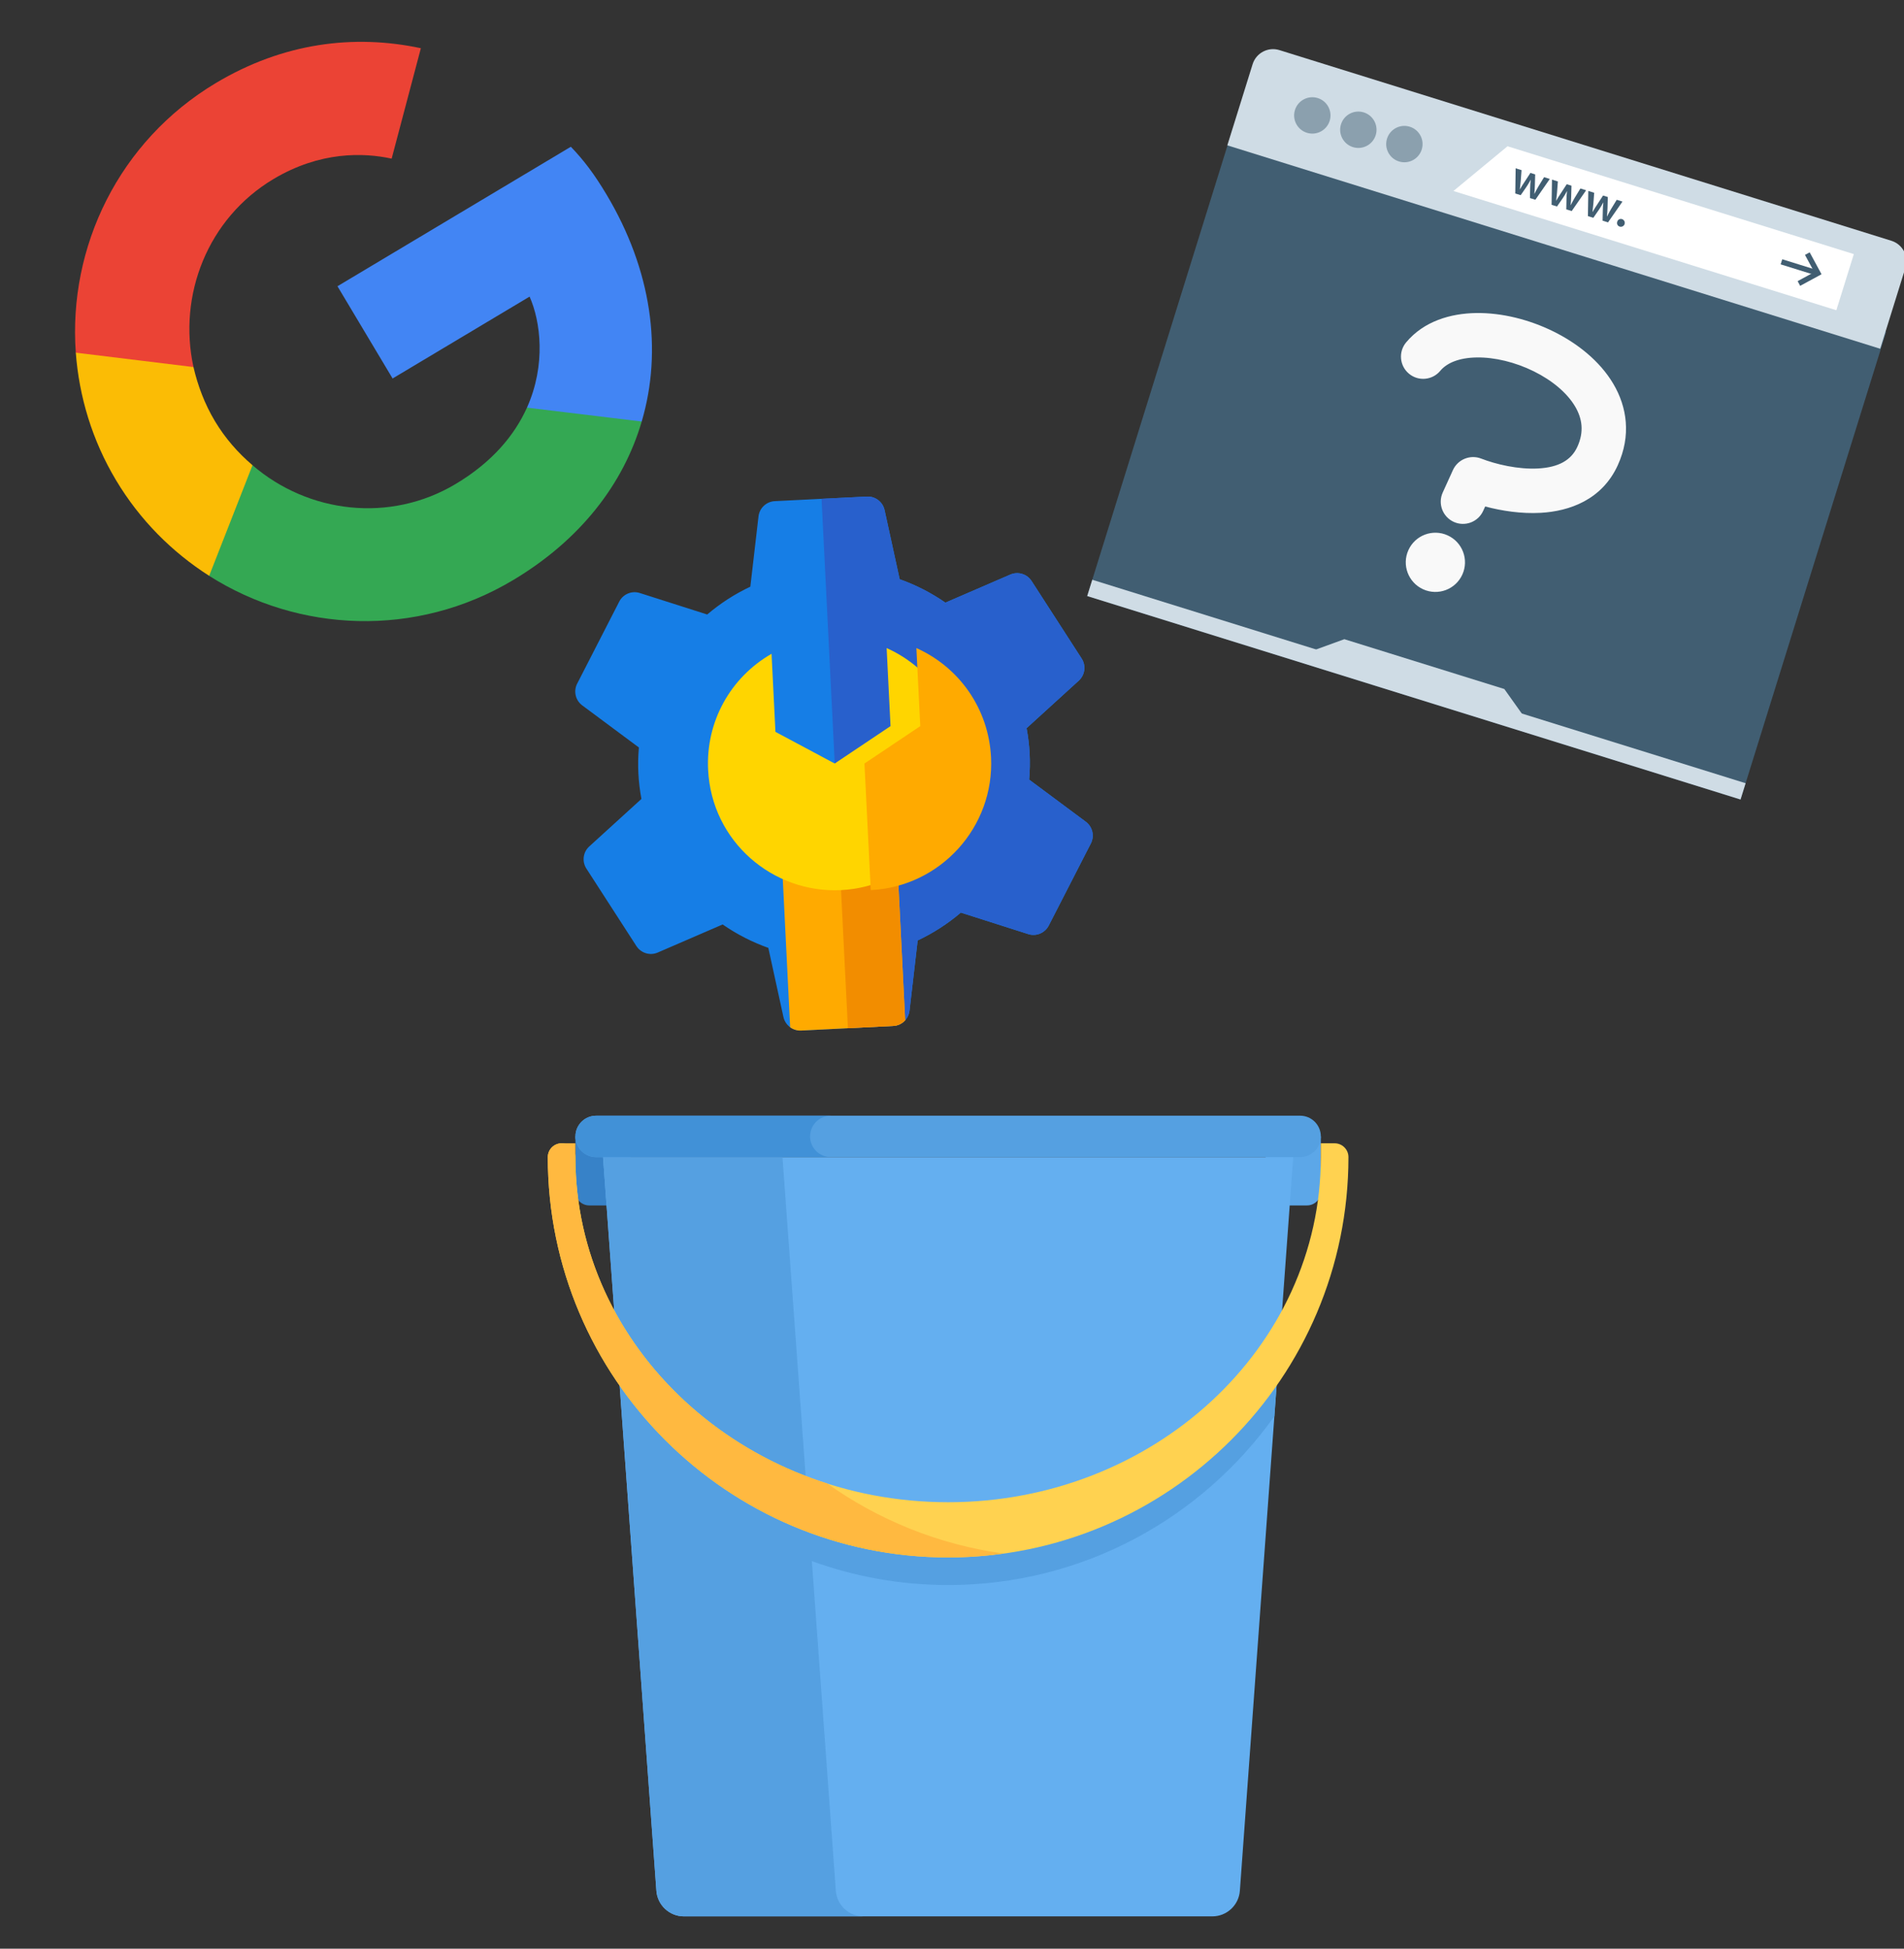<?xml version="1.0" encoding="UTF-8" standalone="no"?>
<svg
   xmlns:dc="http://purl.org/dc/elements/1.1/"
   xmlns:cc="http://creativecommons.org/ns#"
   xmlns:rdf="http://www.w3.org/1999/02/22-rdf-syntax-ns#"
   xmlns:svg="http://www.w3.org/2000/svg"
   xmlns="http://www.w3.org/2000/svg"
   xmlns:sodipodi="http://sodipodi.sourceforge.net/DTD/sodipodi-0.dtd"
   xmlns:inkscape="http://www.inkscape.org/namespaces/inkscape"
   width="256px"
   height="262px"
   viewBox="0 0 256 262"
   version="1.1"
   preserveAspectRatio="xMidYMid"
   id="svg12"
   sodipodi:docname="paquete_web_custom.svg"
   inkscape:version="0.92.2 (5c3e80d, 2017-08-06)">
  <rect x="0" y="0" width="256" height="262" fill="#333333" stroke="none"/>
  <defs
     id="defs16" />
  <sodipodi:namedview
     pagecolor="#ffffff"
     bordercolor="#666666"
     borderopacity="1"
     objecttolerance="10"
     gridtolerance="10"
     guidetolerance="10"
     inkscape:pageopacity="0"
     inkscape:pageshadow="2"
     inkscape:window-width="1280"
     inkscape:window-height="737"
     id="namedview14"
     showgrid="false"
     inkscape:zoom="0.90076336"
     inkscape:cx="-76.826271"
     inkscape:cy="131"
     inkscape:window-x="-8"
     inkscape:window-y="-8"
     inkscape:window-maximized="1"
     inkscape:current-layer="svg12" />
  <g
     id="g10"
     transform="matrix(0.256,-0.153,0.153,0.256,-4.382,31.128)">
    <path
       d="m 255.878,133.451 c 0,-10.734 -0.871,-18.567 -2.756,-26.69 H 130.55 v 48.448 h 71.947 c -1.45,12.04 -9.283,30.172 -26.69,42.356 l -0.244,1.622 38.755,30.023 2.685,0.268 c 24.659,-22.774 38.875,-56.282 38.875,-96.027"
       id="path2"
       inkscape:connector-curvature="0"
       style="fill:#4285f4" />
    <path
       d="m 130.55,261.1 c 35.248,0 64.839,-11.605 86.453,-31.622 l -41.196,-31.913 c -11.024,7.688 -25.82,13.055 -45.257,13.055 -34.523,0 -63.824,-22.773 -74.269,-54.25 l -1.531,0.13 -40.298,31.187 -0.527,1.465 C 35.393,231.798 79.49,261.1 130.55,261.1"
       id="path4"
       inkscape:connector-curvature="0"
       style="fill:#34a853" />
    <path
       d="m 56.281,156.37 c -2.756,-8.123 -4.351,-16.827 -4.351,-25.82 0,-8.994 1.595,-17.697 4.206,-25.82 L 56.063,103 15.26,71.312 13.925,71.947 C 5.077,89.644 0,109.517 0,130.55 c 0,21.033 5.077,40.905 13.925,58.602 L 56.281,156.37"
       id="path6"
       inkscape:connector-curvature="0"
       style="fill:#fbbc05" />
    <path
       d="m 130.55,50.479 c 24.514,0 41.05,10.589 50.479,19.438 L 217.873,33.943 C 195.245,12.91 165.798,0 130.55,0 79.49,0 35.393,29.301 13.925,71.947 L 56.136,104.73 C 66.726,73.253 96.027,50.479 130.55,50.479"
       id="path8"
       inkscape:connector-curvature="0"
       style="fill:#eb4335" />
  </g>
  <g
     id="g32"
     transform="matrix(0.228,0.071,-0.071,0.228,153.635,-45.597)">
    <polygon
       style="fill:#415e72"
       points="127.4,319.488 145.464,305.76 239.808,305.76 257.864,319.488 "
       id="polygon28" />
    <rect
       x="126.736"
       y="236.224"
       style="fill:#415e72"
       width="385.28"
       height="275.784"
       id="rect30" />
  </g>
  <path
     style="fill:#cfdce5;stroke-width:0.239"
     d="m 165.02,19.542 3.404,-10.927 c 0.479,-1.506 2.085,-2.346 3.595,-1.879 l 82.288,25.637 c 1.512,0.473 2.359,2.077 1.897,3.59 l -3.404,10.927 z"
     id="path34"
     inkscape:connector-curvature="0" />
  <polygon
     style="fill:#ffffff"
     points="255.808,232.952 277.408,199.848 481.616,199.848 481.616,232.952 "
     id="polygon36"
     transform="matrix(0.228,0.071,-0.071,0.228,153.635,-45.597)" />
  <g
     id="g44"
     transform="matrix(0.228,0.071,-0.071,0.228,153.635,-45.597)">
    <circle
       style="fill:#8ba0ae"
       cx="167.296"
       cy="215.952"
       r="10.24"
       id="circle38" />
    <circle
       style="fill:#8ba0ae"
       cx="194.44"
       cy="215.952"
       r="10.24"
       id="circle40" />
    <circle
       style="fill:#8ba0ae"
       cx="221.584"
       cy="215.952"
       r="10.24"
       id="circle42" />
  </g>
  <g
     id="g54"
     transform="matrix(0.228,0.071,-0.071,0.228,153.635,-45.597)">
    <path
       style="fill:#415e72"
       d="m 288.936,210.344 1.424,6.176 c 0.312,1.456 0.616,2.936 0.864,4.416 h 0.056 c 0.28,-1.48 0.736,-2.992 1.128,-4.384 l 1.76,-6.208 h 2.8 l 1.704,6.04 c 0.424,1.6 0.8,3.072 1.096,4.552 h 0.056 c 0.216,-1.48 0.528,-2.96 0.888,-4.552 l 1.512,-6.04 h 3.376 l -4.272,13.6 h -3.2 l -1.6,-5.536 c -0.424,-1.432 -0.768,-2.888 -1.04,-4.36 h -0.056 c -0.256,1.472 -0.6,2.928 -1.032,4.36 l -1.736,5.536 h -3.2 l -4,-13.6 z"
       id="path46"
       inkscape:connector-curvature="0" />
    <path
       style="fill:#415e72"
       d="m 310.352,210.344 1.424,6.176 c 0.312,1.456 0.616,2.936 0.864,4.416 h 0.064 c 0.272,-1.48 0.728,-2.992 1.12,-4.384 l 1.76,-6.208 h 2.8 l 1.704,6.04 c 0.424,1.6 0.8,3.072 1.096,4.552 h 0.056 c 0.216,-1.48 0.528,-2.96 0.888,-4.552 l 1.512,-6.04 h 3.384 l -4.28,13.6 h -3.2 l -1.6,-5.536 c -0.424,-1.432 -0.768,-2.888 -1.04,-4.36 h -0.056 c -0.256,1.472 -0.6,2.928 -1.032,4.36 l -1.736,5.536 h -3.2 l -4,-13.6 z"
       id="path48"
       inkscape:connector-curvature="0" />
    <path
       style="fill:#415e72"
       d="m 331.776,210.344 1.424,6.176 c 0.312,1.456 0.616,2.936 0.864,4.416 h 0.064 c 0.272,-1.48 0.728,-2.992 1.12,-4.384 l 1.76,-6.208 h 2.8 l 1.704,6.04 c 0.424,1.6 0.8,3.072 1.096,4.552 h 0.056 c 0.216,-1.48 0.528,-2.96 0.888,-4.552 l 1.512,-6.04 h 3.384 l -4.28,13.6 h -3.2 l -1.6,-5.536 c -0.424,-1.432 -0.768,-2.888 -1.04,-4.36 h -0.056 c -0.256,1.472 -0.6,2.928 -1.032,4.36 l -1.736,5.536 h -3.2 l -4,-13.6 z"
       id="path50"
       inkscape:connector-curvature="0" />
    <path
       style="fill:#415e72"
       d="m 349.016,222.056 c -0.064,-1.152 0.824,-2.144 1.984,-2.208 0.048,0 0.096,0 0.144,0 1.216,0 2.208,0.992 2.208,2.208 0,1.216 -0.992,2.208 -2.208,2.208 v 0 c -1.16,0.016 -2.112,-0.904 -2.128,-2.064 0,-0.048 0,-0.096 0,-0.144 z"
       id="path52"
       inkscape:connector-curvature="0" />
  </g>
  <g
     id="g60"
     transform="matrix(0.228,0.071,-0.071,0.228,153.635,-45.597)">
    <rect
       x="126.736"
       y="502.4"
       style="fill:#cfdce5"
       width="385.28"
       height="9.608"
       id="rect56" />
    <polygon
       style="fill:#cfdce5"
       points="254.136,505.888 272.192,492.152 366.536,492.152 384.6,505.888 "
       id="polygon58" />
  </g>
  <g
     id="g70"
     transform="matrix(0.228,0.071,-0.071,0.228,153.635,-45.597)">
    <polygon
       style="fill:#415e72"
       points="455.488,208.456 457.592,206.304 467.632,216.088 458.088,225.896 455.936,223.792 463.376,216.144 "
       id="polygon66" />
    <rect
       x="444"
       y="214.608"
       style="fill:#415e72"
       width="19.872"
       height="3.008"
       id="rect68" />
  </g>
  <path
     inkscape:connector-curvature="0"
     style="fill:#167ee6;stroke-width:0.139"
     d="m 145.986,110.479 -7.614,-5.659 c 0.102,-1.184 0.124,-2.331 0.068,-3.47 -0.057,-1.139 -0.193,-2.278 -0.412,-3.446 l 7.014,-6.388 c 0.841,-0.766 1.005,-2.025 0.388,-2.979 l -6.723,-10.412 c -0.615,-0.956 -1.831,-1.325 -2.874,-0.871 l -8.723,3.773 c -1.899,-1.317 -3.957,-2.372 -6.144,-3.15 l -2.028,-9.287 c -0.241,-1.111 -1.251,-1.883 -2.385,-1.826 l -12.378,0.616 c -1.134,0.056 -2.062,0.925 -2.192,2.054 l -1.095,9.442 c -2.099,0.992 -4.042,2.246 -5.801,3.745 l -9.055,-2.887 c -1.08,-0.35 -2.255,0.14 -2.773,1.153 l -5.655,11.028 c -0.519,1.011 -0.231,2.247 0.682,2.926 l 7.614,5.659 c -0.102,1.184 -0.124,2.331 -0.068,3.47 0.057,1.139 0.193,2.278 0.412,3.446 l -7.014,6.388 c -0.841,0.766 -1.005,2.025 -0.388,2.979 l 6.723,10.412 c 0.617,0.956 1.836,1.328 2.874,0.871 l 8.723,-3.773 c 1.899,1.317 3.957,2.372 6.144,3.15 l 2.028,9.287 c 0.241,1.111 1.254,1.883 2.385,1.826 l 12.378,-0.616 c 1.133,-0.056 2.061,-0.924 2.192,-2.054 l 1.095,-9.442 c 2.099,-0.992 4.042,-2.246 5.801,-3.745 l 9.055,2.887 c 1.081,0.349 2.255,-0.14 2.773,-1.153 l 5.655,-11.028 c 0.519,-1.011 0.231,-2.247 -0.682,-2.926 z"
     id="path2-3" />
  <path
     inkscape:connector-curvature="0"
     style="fill:#2860cc;stroke-width:0.139"
     d="m 146.668,113.405 -5.655,11.028 c -0.519,1.012 -1.692,1.502 -2.773,1.153 l -9.055,-2.887 c -1.759,1.499 -3.702,2.753 -5.801,3.745 l -1.095,9.442 c -0.13,1.13 -1.058,1.998 -2.192,2.054 l -6.092,0.303 -3.544,-71.176 6.092,-0.303 c 1.134,-0.056 2.144,0.715 2.385,1.826 l 2.028,9.287 c 2.187,0.778 4.245,1.833 6.144,3.15 l 8.723,-3.773 c 1.043,-0.454 2.259,-0.085 2.874,0.871 l 6.723,10.412 c 0.617,0.954 0.453,2.213 -0.388,2.979 l -7.014,6.388 c 0.22,1.168 0.355,2.308 0.412,3.446 0.057,1.139 0.035,2.286 -0.068,3.47 l 7.614,5.659 c 0.913,0.679 1.201,1.915 0.682,2.925 z"
     id="path4-9" />
  <path
     inkscape:connector-curvature="0"
     style="fill:#ffaa00;stroke-width:0.139"
     d="m 120.427,111.554 1.276,25.625 c -0.401,0.444 -0.972,0.729 -1.606,0.761 l -12.378,0.616 c -0.546,0.027 -1.063,-0.138 -1.48,-0.441 l -1.284,-25.791 z"
     id="path6-8" />
  <path
     inkscape:connector-curvature="0"
     style="fill:#f28d00;stroke-width:0.139"
     d="m 120.427,111.554 1.276,25.625 c -0.401,0.444 -0.972,0.729 -1.606,0.761 l -6.093,0.303 -1.31,-26.304 z"
     id="path8-9" />
  <path
     inkscape:connector-curvature="0"
     style="fill:#ffd500;stroke-width:0.139"
     d="m 119.211,87.132 0.523,10.495 -7.505,5.027 -7.968,-4.257 -0.523,-10.495 c -5.541,3.18 -8.852,9.136 -8.53,15.599 0.483,9.693 8.743,16.623 17.859,16.174 9.389,-0.463 16.649,-8.48 16.182,-17.868 -0.322,-6.464 -4.208,-12.062 -10.038,-14.675 z"
     id="path10" />
  <path
     inkscape:connector-curvature="0"
     style="fill:#ffaa00;stroke-width:0.139"
     d="m 133.249,101.807 c -0.322,-6.464 -4.208,-12.062 -10.038,-14.675 l 0.523,10.495 -7.505,5.027 0.848,17.02 c 9.385,-0.468 16.64,-8.482 16.173,-17.867 z"
     id="path12" />
  <g
     id="g32-8"
     transform="matrix(0.232,0,0,0.232,73.655,150.005)">
    <g
       id="g4">
      <path
         style="fill:#3782c8"
         d="M 48,52 H 24 c -4.418,0 -8,-3.582 -8,-8 V 12 h 32 z"
         id="path2-4"
         inkscape:connector-curvature="0" />
    </g>
    <g
       id="g8-5">
      <path
         style="fill:#5ca7e8"
         d="m 416,52 h 24 c 4.418,0 8,-3.582 8,-8 V 12 h -32 z"
         id="path6-88"
         inkscape:connector-curvature="0" />
    </g>
    <g
       id="g12">
      <path
         style="fill:#64aff0"
         d="M 385.121,464 H 78.879 c -8.386,0 -15.35,-6.475 -15.958,-14.839 L 32,24 H 432 L 401.079,449.161 C 400.471,457.525 393.508,464 385.121,464 Z"
         id="path10-1"
         inkscape:connector-curvature="0" />
    </g>
    <g
       id="g16">
      <path
         style="fill:#55a0e1"
         d="M 436,24 H 28 C 21.373,24 16,18.627 16,12 v 0 C 16,5.373 21.373,0 28,0 h 408 c 6.627,0 12,5.373 12,12 v 0 c 0,6.627 -5.373,12 -12,12 z"
         id="path14-9"
         inkscape:connector-curvature="0" />
    </g>
    <path
       style="fill:#55a0e1"
       d="m 232,240 c -28.773,0 -56.243,-5.24 -81.363,-14.742 L 136,24 H 32 L 62.921,449.161 C 63.529,457.524 70.492,464 78.878,464 h 104 c -8.386,0 -15.349,-6.476 -15.958,-14.839 L 153.026,258.117 C 177.686,267.084 204.274,272 232,272 c 77.949,0 146.989,-38.682 189.077,-97.814 l 3.137,-43.125 C 388.366,195.669 315.692,240 232,240 Z"
       id="path18-6"
       inkscape:connector-curvature="0" />
    <g
       id="g22">
      <path
         style="fill:#4191d7"
         d="M 152,12 C 152,5.373 157.373,0 164,0 H 28 c -6.627,0 -12,5.373 -12,12 0,6.627 5.373,12 12,12 h 136 c -6.627,0 -12,-5.373 -12,-12 z"
         id="path20"
         inkscape:connector-curvature="0" />
    </g>
    <g
       id="g26">
      <path
         style="fill:#ffd250"
         d="m 456,16 h -8 v 8 C 448,134.281 351.102,224 232,224 112.898,224 16,134.281 16,24 16,19.582 12.418,16 8,16 3.582,16 0,19.582 0,24 0,151.926 104.074,256 232,256 359.926,256 464,151.926 464,24 c 0,-4.418 -3.582,-8 -8,-8 z"
         id="path24"
         inkscape:connector-curvature="0" />
    </g>
    <g
       id="g30">
      <path
         style="fill:#ffb940"
         d="M 161.875,213.121 C 77.102,186.094 16,111.554 16,24 V 16 H 8 c -4.418,0 -8,3.582 -8,8 0,127.926 104.074,232 232,232 10.861,0 21.532,-0.809 32,-2.26 -37.675,-5.223 -72.465,-19.522 -102.125,-40.619 z"
         id="path28"
         inkscape:connector-curvature="0" />
    </g>
  </g>
  <path
     d="m 217.523,62.531 c 1.796,-3.952 1.26,-7.789 -0.625,-10.957 -1.816,-3.053 -4.825,-5.424 -8.037,-7.01 -3.229,-1.594 -6.929,-2.528 -10.388,-2.477 -3.424,0.05 -7.033,1.089 -9.416,3.95 -1.056,1.267 -0.884,3.15 0.383,4.206 1.267,1.056 3.15,0.884 4.206,-0.383 0.865,-1.039 2.487,-1.766 4.914,-1.801 2.391,-0.035 5.16,0.628 7.658,1.861 2.514,1.241 4.488,2.926 5.548,4.708 0.992,1.667 1.225,3.443 0.321,5.433 -0.843,1.854 -2.588,2.773 -5.26,2.925 -2.705,0.154 -5.709,-0.567 -7.679,-1.33 -1.476,-0.572 -3.143,0.107 -3.798,1.549 l -1.368,3.011 c -0.682,1.501 -0.018,3.272 1.483,3.954 1.501,0.682 3.272,0.018 3.954,-1.483 l 0.268,-0.59 c 2.211,0.587 4.862,1.002 7.479,0.853 3.838,-0.218 8.23,-1.736 10.358,-6.417 z m -22.883,9.449 c -2.002,-0.91 -4.362,-0.025 -5.272,1.977 -0.91,2.002 -0.025,4.362 1.977,5.272 2.002,0.91 4.362,0.025 5.272,-1.977 0.91,-2.002 0.025,-4.362 -1.977,-5.272 z"
     id="path2-9"
     inkscape:connector-curvature="0"
     style="clip-rule:evenodd;fill:#f9f9f9;fill-rule:evenodd;stroke-width:0.995" />
</svg>
